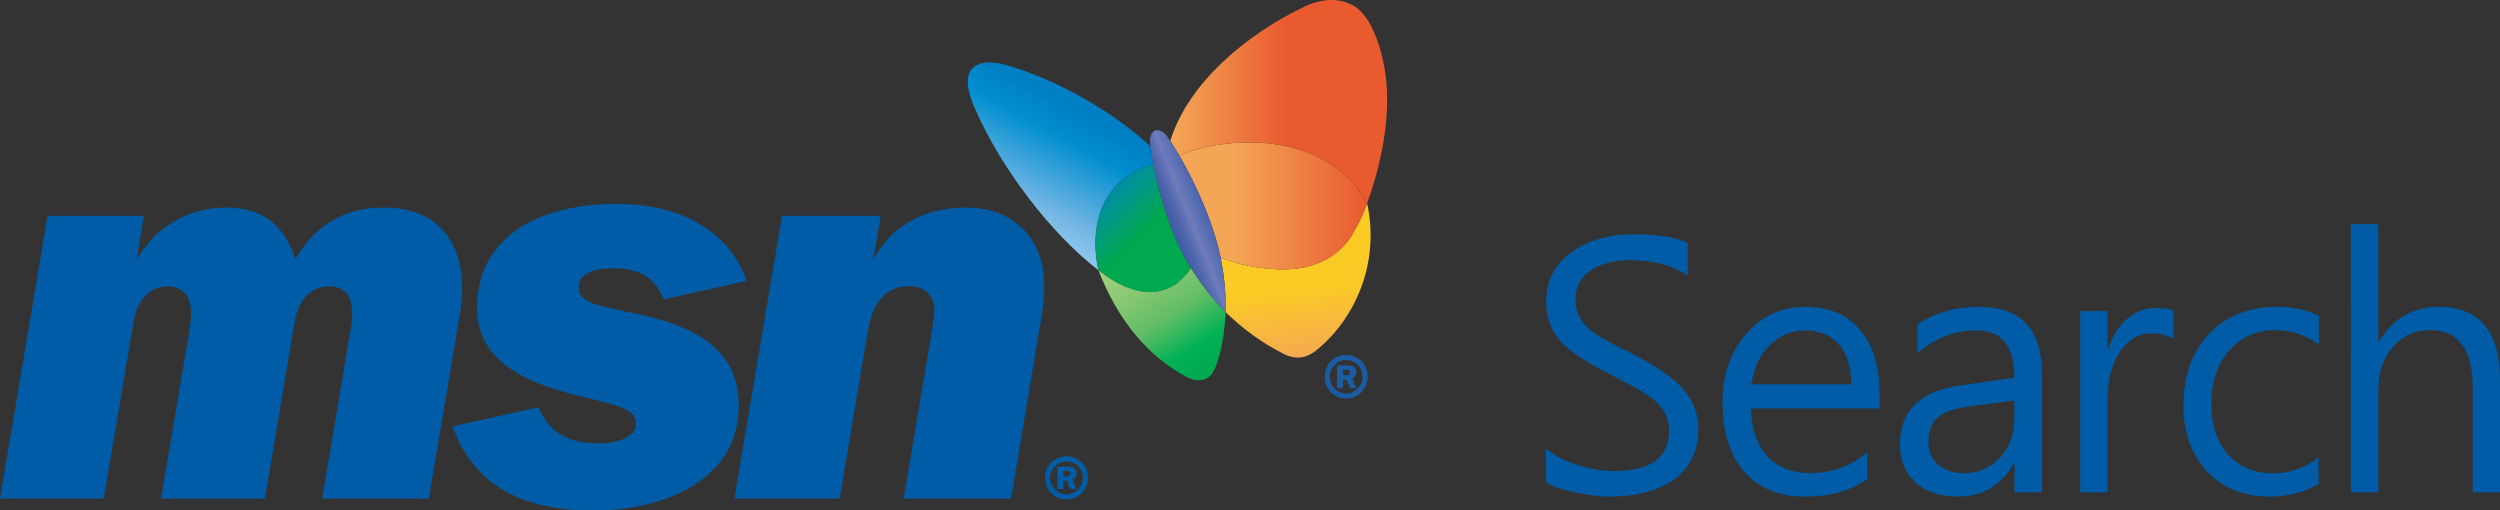 <?xml version="1.0" encoding="UTF-8" standalone="no"?>
<!-- Generator: Adobe Illustrator 13.0.0, SVG Export Plug-In . SVG Version: 6.00 Build 14948)  -->
<svg xmlns:dc="http://purl.org/dc/elements/1.1/" xmlns:cc="http://creativecommons.org/ns#" xmlns:rdf="http://www.w3.org/1999/02/22-rdf-syntax-ns#" xmlns:svg="http://www.w3.org/2000/svg" xmlns="http://www.w3.org/2000/svg" xmlns:sodipodi="http://sodipodi.sourceforge.net/DTD/sodipodi-0.dtd" xmlns:inkscape="http://www.inkscape.org/namespaces/inkscape" version="1.1" x="0px" y="0px" width="1709.53" height="349.063" viewBox="0 0 512.859 104.719" enable-background="new 0 0 300 115" xml:space="preserve" id="svg107" sodipodi:docname="MSN Search (2000).svg" inkscape:version="0.92.4 (5da689c313, 2019-01-14)"><rect x="0" y="0" width="512.859" height="104.719" fill="#333333" stroke="none"/><defs id="defs111">
	

		
		
	</defs><sodipodi:namedview pagecolor="#ffffff" bordercolor="#666666" borderopacity="1" objecttolerance="10" gridtolerance="10" guidetolerance="10" inkscape:pageopacity="0" inkscape:pageshadow="2" inkscape:window-width="1366" inkscape:window-height="705" id="namedview109" showgrid="false" fit-margin-top="0" fit-margin-left="0" fit-margin-right="0" fit-margin-bottom="0" scale-x="0.3" inkscape:zoom="1.54" inkscape:cx="867.81932" inkscape:cy="155.08376" inkscape:window-x="-8" inkscape:window-y="-8" inkscape:window-maximized="1" inkscape:current-layer="svg107"/>

<g id="Layer_2" transform="translate(-9.631,-2.063)">
</g>
<g id="g1189" transform="translate(-9.631,-2.063)"><g id="g1125"><g id="g12">
			<g id="g8">
				<path d="M 30.917,104.354 H 9.631 l 9.76,-58.017 h 19.757 l -1.529,9.001 c 1.828,-2.9 3.504,-4.805 5.352,-6.235 3.94,-3.051 8.408,-4.461 13.112,-4.461 7.41,0 11.975,3.654 14.117,10.604 4.231,-7.291 10.309,-10.604 18.185,-10.604 10.226,0 15.837,6.112 16.051,16.048 0.042,1.883 -0.153,3.895 -0.469,5.884 l -6.375,37.78 H 75.72 l 5.787,-34.406 c 0.336,-1.986 0.435,-3.064 0.352,-4.239 -0.228,-3.28 -1.752,-4.899 -4.694,-4.899 -2.235,0 -4.293,1.024 -5.675,3.293 -1.039,1.712 -1.205,2.684 -1.908,6.947 l -5.617,33.305 H 42.671 l 5.812,-34.406 c 0.334,-1.986 0.383,-3.064 0.302,-4.239 -0.231,-3.28 -1.901,-4.899 -4.842,-4.899 -2.236,0 -4.124,1.024 -5.503,3.293 -1.041,1.712 -1.206,2.684 -1.908,6.947 z" id="path2" inkscape:connector-curvature="0" style="fill:#005ca6"/>
				<path d="m 190.292,46.337 -1.516,9.001 c 1.435,-2.597 3.314,-4.956 5.682,-6.672 3.695,-2.684 8.351,-4.024 13.291,-4.024 9.762,0 15.693,6.243 16.069,14.906 0.081,1.881 0.051,4.219 -0.483,7.277 l -6.293,37.528 h -22.019 l 5.698,-33.882 c 0.401,-2.411 0.586,-3.653 0.586,-4.595 0,-3.062 -1.769,-5.097 -5.178,-5.097 -4.589,0 -7.426,2.989 -8.478,9.304 l -5.775,34.27 h -21.578 l 9.759,-58.017 h 20.235 z" id="path4" inkscape:connector-curvature="0" style="fill:#005ca6"/>
				<path d="m 145.806,63.462 c -1.511,-3.583 -3.948,-6.116 -9.485,-6.355 -4.771,-0.203 -7.979,1.193 -7.979,3.649 0,3.084 2.434,3.763 10.195,5.319 6.492,1.304 10.926,2.763 14.523,4.915 6.081,3.638 8.453,8.934 8.085,15.485 -0.814,14.541 -15.88,20.307 -29.637,20.307 -14.126,0 -24.542,-4.62 -29.033,-17.274 l 17.624,-3.9 c 2.151,4.892 5.596,7.234 11.65,7.383 4.852,0.12 8.336,-1.341 8.336,-3.911 0,-2.979 -3.023,-3.717 -10.812,-5.581 -11.146,-2.662 -21.998,-6.885 -21.77,-18.706 0.313,-16.161 15.904,-21.364 30.289,-20.885 10.604,0.354 21.139,4.795 25.031,15.786 z" id="path6" inkscape:connector-curvature="0" style="fill:#005ca6"/>
			</g>
			<path d="m 227.754,98.668 h 0.686 c 0.604,0 0.79,0.208 0.79,0.479 0,0.562 -0.54,0.644 -0.873,0.644 h -0.603 z m 0,2.057 h 0.728 l 0.728,1.662 h 1.287 l -0.851,-1.995 c 0.229,-0.103 0.851,-0.353 0.851,-1.225 0,-1.37 -1.475,-1.37 -1.744,-1.37 h -2.221 v 4.59 h 1.223 v -1.662 z m -3.736,-0.623 c 0,2.472 1.91,4.403 4.401,4.403 2.492,0 4.403,-1.932 4.403,-4.403 0,-2.533 -1.952,-4.424 -4.403,-4.424 -2.471,0 -4.401,1.89 -4.401,4.424 z m 1.016,0 c 0,-1.849 1.6,-3.406 3.385,-3.406 1.808,0 3.386,1.558 3.386,3.406 0,1.806 -1.578,3.385 -3.386,3.385 -1.806,-10e-4 -3.385,-1.58 -3.385,-3.385 z" id="path10" inkscape:connector-curvature="0" style="fill:#005ca6"/>
		</g><g id="g101">
			<g id="g97">
				
					<linearGradient id="SVGID_1_" gradientUnits="userSpaceOnUse" x1="236.576" y1="169.891" x2="252.473" y2="141.106" gradientTransform="translate(-21,-121.5)">
					<stop offset="0" style="stop-color:#FFFFFF" id="stop14"/>
					<stop offset="0.006" style="stop-color:#94CBEE" id="stop16"/>
					<stop offset="0.211" style="stop-color:#76B7E5" id="stop18"/>
					<stop offset="0.656" style="stop-color:#008ECF" id="stop20"/>
					<stop offset="0.854" style="stop-color:#007FC5" id="stop22"/>
				</linearGradient>
				<path d="m 246.235,35.751 c -0.233,-1.233 -0.429,-2.459 -0.587,-3.661 -8.091,-7.538 -19.813,-13.804 -28.996,-16.517 -2.645,-0.78 -5.909,-1.285 -7.639,0.642 -1.397,1.557 -0.975,4.494 0.6,8.081 5.427,12.372 15.466,25.525 25.344,33.211 0,-0.002 0,-0.003 0,-0.003 -2.167,-10.255 1.542,-19.23 11.278,-21.753 z" id="path25" style="fill:url(#SVGID_1_)" inkscape:connector-curvature="0"/>
				
					<linearGradient id="SVGID_2_" gradientUnits="userSpaceOnUse" x1="254.389" y1="160.922" x2="274.772" y2="181.305" gradientTransform="translate(-21,-121.5)">
					<stop offset="0" style="stop-color:#007FC5" id="stop27"/>
					<stop offset="0.087" style="stop-color:#0088B2" id="stop29"/>
					<stop offset="0.252" style="stop-color:#00968D" id="stop31"/>
					<stop offset="0.386" style="stop-color:#009F6C" id="stop33"/>
					<stop offset="0.483" style="stop-color:#00A555" id="stop35"/>
					<stop offset="0.534" style="stop-color:#00A94F" id="stop37"/>
				</linearGradient>
				<path d="m 253.156,55.715 c -3.012,-5.187 -5.569,-12.761 -6.921,-19.964 -9.736,2.523 -13.445,11.498 -11.278,21.753 0,0 0,0.001 0,0.003 0.003,0.006 0.003,0.003 0.002,0 1.292,1.006 2.733,1.988 3.864,2.576 5.238,2.723 8.701,2.186 11.688,0.499 1.192,-0.676 2.703,-2.399 3.468,-3.502 -0.283,-0.451 -0.557,-0.906 -0.823,-1.365 z" id="path40" style="fill:url(#SVGID_2_)" inkscape:connector-curvature="0"/>
				
					<linearGradient id="SVGID_3_" gradientUnits="userSpaceOnUse" x1="280.254" y1="201.644" x2="261.95" y2="173.459" gradientTransform="translate(-21,-121.5)">
					<stop offset="0.096" style="stop-color:#00A94F" id="stop42"/>
					<stop offset="0.244" style="stop-color:#00B156" id="stop44"/>
					<stop offset="0.485" style="stop-color:#61BD65" id="stop46"/>
					<stop offset="0.701" style="stop-color:#86C772" id="stop48"/>
					<stop offset="0.88" style="stop-color:#9ACE7B" id="stop50"/>
					<stop offset="1" style="stop-color:#A1D07E" id="stop52"/>
				</linearGradient>
				<path d="m 250.511,60.582 c -2.986,1.687 -6.449,2.224 -11.688,-0.499 -1.131,-0.588 -2.572,-1.57 -3.864,-2.576 0,0.003 0.001,0.005 0,0.002 3.996,10.235 10.033,17.533 18.036,21.864 1.431,0.773 2.768,0.978 4.177,0.305 0.942,-0.449 1.471,-1.501 1.731,-2.117 1.263,-2.99 1.864,-6.584 2.155,-11.471 -2.702,-2.763 -5.078,-5.797 -7.08,-9.01 -0.764,1.103 -2.275,2.826 -3.467,3.502 z" id="path55" style="fill:url(#SVGID_3_)" inkscape:connector-curvature="0"/>
				
					<linearGradient id="SVGID_4_" gradientUnits="userSpaceOnUse" x1="299.102" y1="198.213" x2="295.445" y2="165.616" gradientTransform="translate(-21,-121.5)">
					<stop offset="0" style="stop-color:#F4A656" id="stop57"/>
					<stop offset="0.472" style="stop-color:#FCCA25" id="stop59"/>
					<stop offset="0.494" style="stop-color:#FCCA25" id="stop61"/>
				</linearGradient>
				<path d="m 290.086,43.759 c -0.814,2.26 -1.568,3.901 -3.148,6.544 -2.378,3.978 -6.64,6.347 -11.544,6.886 -4.461,0.489 -10.494,-0.339 -15.355,-2.243 0.746,3.589 1.105,7.321 1.021,11.145 3.464,3.398 7.521,6.388 12.081,8.662 0.794,0.396 1.795,0.669 2.665,0.669 1.351,0 2.628,-0.512 3.769,-1.424 8.106,-6.481 13.182,-18.086 10.511,-30.239 z" id="path64" style="fill:url(#SVGID_4_)" inkscape:connector-curvature="0"/>
				
					<linearGradient id="SVGID_5_" gradientUnits="userSpaceOnUse" x1="273.093" y1="165.34" x2="311.651" y2="165.34" gradientTransform="translate(-21.566,-121.036)">
					<stop offset="0.292" style="stop-color:#F4A656" id="stop66"/>
					<stop offset="1" style="stop-color:#E95A2F" id="stop68"/>
				</linearGradient>
				<path d="m 251.527,33.93 c 3.61,6.164 6.591,13.283 8.02,18.891 0.179,0.702 0.344,1.411 0.491,2.125 4.861,1.904 10.895,2.732 15.355,2.243 4.904,-0.539 9.166,-2.908 11.544,-6.886 1.58,-2.643 2.334,-4.284 3.148,-6.544 -7.773,-14.397 -27.667,-14.284 -38.558,-9.829 z" id="path71" style="fill:url(#SVGID_5_)" inkscape:connector-curvature="0"/>
				
					<linearGradient id="SVGID_6_" gradientUnits="userSpaceOnUse" x1="271.269" y1="143.947" x2="315.619" y2="143.947" gradientTransform="translate(-21.566,-121.036)">
					<stop offset="0.017" style="stop-color:#F4A656" id="stop73"/>
					<stop offset="0.539" style="stop-color:#E95A2F" id="stop75"/>
				</linearGradient>
				<path d="M 291.098,7.777 C 290.32,6.133 288.986,4.25 287.472,3.33 c -2.935,-1.781 -6.637,-1.628 -10.271,0.106 -11.61,5.538 -23.772,15.465 -27.497,27.548 0.621,0.949 1.23,1.934 1.824,2.945 10.891,-4.455 30.784,-4.568 38.559,9.829 3.774,-10.479 6.466,-24.45 1.011,-35.981 z" id="path78" style="fill:url(#SVGID_6_)" inkscape:connector-curvature="0"/>
				
					<linearGradient id="SVGID_7_" gradientUnits="userSpaceOnUse" x1="273.397" y1="328.332" x2="262.504" y2="332.733" gradientTransform="translate(-14.342,-282.967)">
					<stop offset="0.045" style="stop-color:#3E5BA6" id="stop80"/>
					<stop offset="0.472" style="stop-color:#6D7CBC" id="stop82"/>
					<stop offset="0.532" style="stop-color:#6373B6" id="stop84"/>
					<stop offset="0.658" style="stop-color:#4F66AD" id="stop86"/>
					<stop offset="0.775" style="stop-color:#435EA7" id="stop88"/>
					<stop offset="0.871" style="stop-color:#3E5BA6" id="stop90"/>
					<stop offset="1" style="stop-color:#3E5BA6" id="stop92"/>
				</linearGradient>
				<path d="m 245.589,31.621 c -0.155,-1.278 0.161,-2.434 1.006,-2.757 0.802,-0.309 1.811,0.206 2.495,1.202 4.696,6.841 8.719,15.925 10.457,22.754 1.077,4.232 1.612,8.684 1.512,13.27 -3.081,-3.152 -5.74,-6.655 -7.902,-10.375 -3.595,-6.194 -6.546,-15.791 -7.568,-24.094 z" id="path95" style="clip-rule:evenodd;fill:url(#SVGID_7_);fill-rule:evenodd" inkscape:connector-curvature="0"/>
			</g>
			<path d="m 285.125,77.903 h 0.689 c 0.6,0 0.787,0.209 0.787,0.485 0,0.568 -0.538,0.655 -0.877,0.655 h -0.6 v -1.14 z m 0,2.086 h 0.728 l 0.725,1.685 h 1.285 l -0.845,-2.02 c 0.231,-0.1 0.845,-0.363 0.845,-1.247 0,-1.386 -1.466,-1.386 -1.739,-1.386 h -2.219 v 4.652 h 1.221 v -1.684 z m -3.732,-0.631 c 0,2.497 1.909,4.463 4.401,4.463 2.485,0 4.394,-1.966 4.394,-4.463 0,-2.571 -1.951,-4.487 -4.394,-4.487 -2.476,0 -4.401,1.916 -4.401,4.487 z m 1.016,0 c 0,-1.877 1.6,-3.446 3.385,-3.446 1.808,0 3.377,1.569 3.377,3.446 0,1.837 -1.569,3.431 -3.377,3.431 -1.81,0 -3.385,-1.594 -3.385,-3.431 z" id="path99" inkscape:connector-curvature="0" style="fill:#1b5ba1"/>
		</g></g><g id="g960"><path inkscape:connector-curvature="0" id="path130" style="font-style:normal;font-variant:normal;font-weight:normal;font-stretch:normal;font-size:68.874px;line-height:1.25;font-family:'Microsoft JhengHei';-inkscape-font-specification:'Microsoft JhengHei';letter-spacing:0px;word-spacing:0px;fill:#005ca6;fill-opacity:1;stroke:none;stroke-width:1.722" d="m 326.743,94.055 q 2.187,1.983 6.292,3.328 4.138,1.311 7.638,1.311 11.372,0 11.372,-8.269 0,-2.319 -1.178,-4.134 -1.178,-1.815 -3.196,-3.126 -1.985,-1.345 -7.873,-4.37 -8.479,-4.336 -10.733,-7.563 -2.254,-3.227 -2.254,-7.294 0,-6.286 5.114,-10.05 5.114,-3.765 12.853,-3.765 7.806,0 11.069,1.849 v 6.622 q -4.576,-3.16 -11.81,-3.16 -4.946,0 -8.075,2.118 -3.129,2.084 -3.129,5.882 0,2.353 1.077,4.101 1.11,1.714 2.994,2.992 1.884,1.277 7.335,4 7.671,3.798 10.733,7.429 3.062,3.597 3.062,8.067 0,6.655 -4.845,10.286 -4.845,3.63 -13.559,3.63 -2.658,0 -6.931,-0.874 -4.239,-0.874 -5.955,-2.118 z"/><path inkscape:connector-curvature="0" id="path132" style="font-style:normal;font-variant:normal;font-weight:normal;font-stretch:normal;font-size:68.874px;line-height:1.25;font-family:'Microsoft JhengHei';-inkscape-font-specification:'Microsoft JhengHei';letter-spacing:0px;word-spacing:0px;fill:#005ca6;fill-opacity:1;stroke:none;stroke-width:1.722" d="m 395.198,85.853 h -26.378 q 0.168,6.42 3.398,9.849 3.23,3.429 8.849,3.429 6.292,0 11.608,-4.202 v 5.378 q -4.879,3.63 -12.92,3.63 -7.772,0 -12.281,-5.076 -4.475,-5.076 -4.475,-14.286 0,-8.471 4.845,-14.017 4.879,-5.546 12.18,-5.546 7.167,0 11.17,4.706 4.004,4.706 4.004,13.109 z m -5.787,-4.941 q -0.034,-5.244 -2.523,-8.134 -2.49,-2.924 -6.965,-2.924 -4.071,0 -7.167,2.924 -3.062,2.924 -3.869,8.134 z"/><path inkscape:connector-curvature="0" id="path134" style="font-style:normal;font-variant:normal;font-weight:normal;font-stretch:normal;font-size:68.874px;line-height:1.25;font-family:'Microsoft JhengHei';-inkscape-font-specification:'Microsoft JhengHei';letter-spacing:0px;word-spacing:0px;fill:#005ca6;fill-opacity:1;stroke:none;stroke-width:1.722" d="m 403.023,68.542 q 5.484,-3.529 12.55,-3.529 12.954,0 12.954,13.748 v 24.303 h -5.619 v -5.849 h -0.202 q -3.869,6.723 -11.44,6.723 -5.518,0 -8.714,-2.924 -3.163,-2.958 -3.163,-7.798 0,-10.319 12.247,-12.067 l 11.238,-1.613 q 0,-9.681 -7.739,-9.681 -6.763,0 -12.113,4.605 z m 10.733,16.874 q -4.778,0.639 -6.662,2.319 -1.851,1.647 -1.851,5.109 0,2.79 1.985,4.538 2.019,1.748 5.249,1.748 4.475,0 7.436,-3.193 2.961,-3.193 2.961,-7.966 v -3.765 z"/><path inkscape:connector-curvature="0" id="path136" style="font-style:normal;font-variant:normal;font-weight:normal;font-stretch:normal;font-size:68.874px;line-height:1.25;font-family:'Microsoft JhengHei';-inkscape-font-specification:'Microsoft JhengHei';letter-spacing:0px;word-spacing:0px;fill:#005ca6;fill-opacity:1;stroke:none;stroke-width:1.722" d="m 455.48,71.635 q -1.548,-1.176 -4.475,-1.176 -3.937,0 -6.494,3.765 -2.523,3.731 -2.523,9.815 V 103.063 H 436.369 V 65.887 h 5.619 v 7.697 h 0.168 q 1.279,-3.966 3.903,-6.151 2.624,-2.185 5.787,-2.185 2.389,0 3.634,0.504 z"/><path inkscape:connector-curvature="0" id="path138" style="font-style:normal;font-variant:normal;font-weight:normal;font-stretch:normal;font-size:68.874px;line-height:1.25;font-family:'Microsoft JhengHei';-inkscape-font-specification:'Microsoft JhengHei';letter-spacing:0px;word-spacing:0px;fill:#005ca6;fill-opacity:1;stroke:none;stroke-width:1.722" d="m 485.275,101.316 q -4.34,2.622 -10.094,2.622 -7.907,0 -12.785,-5.143 -4.845,-5.176 -4.845,-13.445 0,-9.244 5.249,-14.79 5.249,-5.546 13.963,-5.546 4.811,0 8.58,1.815 v 5.882 q -4.172,-2.924 -8.916,-2.924 -5.72,0 -9.454,4.134 -3.701,4.101 -3.701,10.924 0,6.655 3.466,10.487 3.466,3.832 9.32,3.832 4.946,0 9.219,-3.261 z"/><path inkscape:connector-curvature="0" id="path140" style="font-style:normal;font-variant:normal;font-weight:normal;font-stretch:normal;font-size:68.874px;line-height:1.25;font-family:'Microsoft JhengHei';-inkscape-font-specification:'Microsoft JhengHei';letter-spacing:0px;word-spacing:0px;fill:#005ca6;fill-opacity:1;stroke:none;stroke-width:1.722" d="m 522.49,103.063 h -5.585 V 81.618 q 0,-11.832 -8.849,-11.832 -4.475,0 -7.503,3.429 -3.028,3.429 -3.028,8.807 v 21.042 h -5.619 V 48.038 h 5.619 v 24.067 h 0.168 q 4.273,-7.092 12.247,-7.092 12.55,0 12.55,15.16 z"/></g></g></svg>